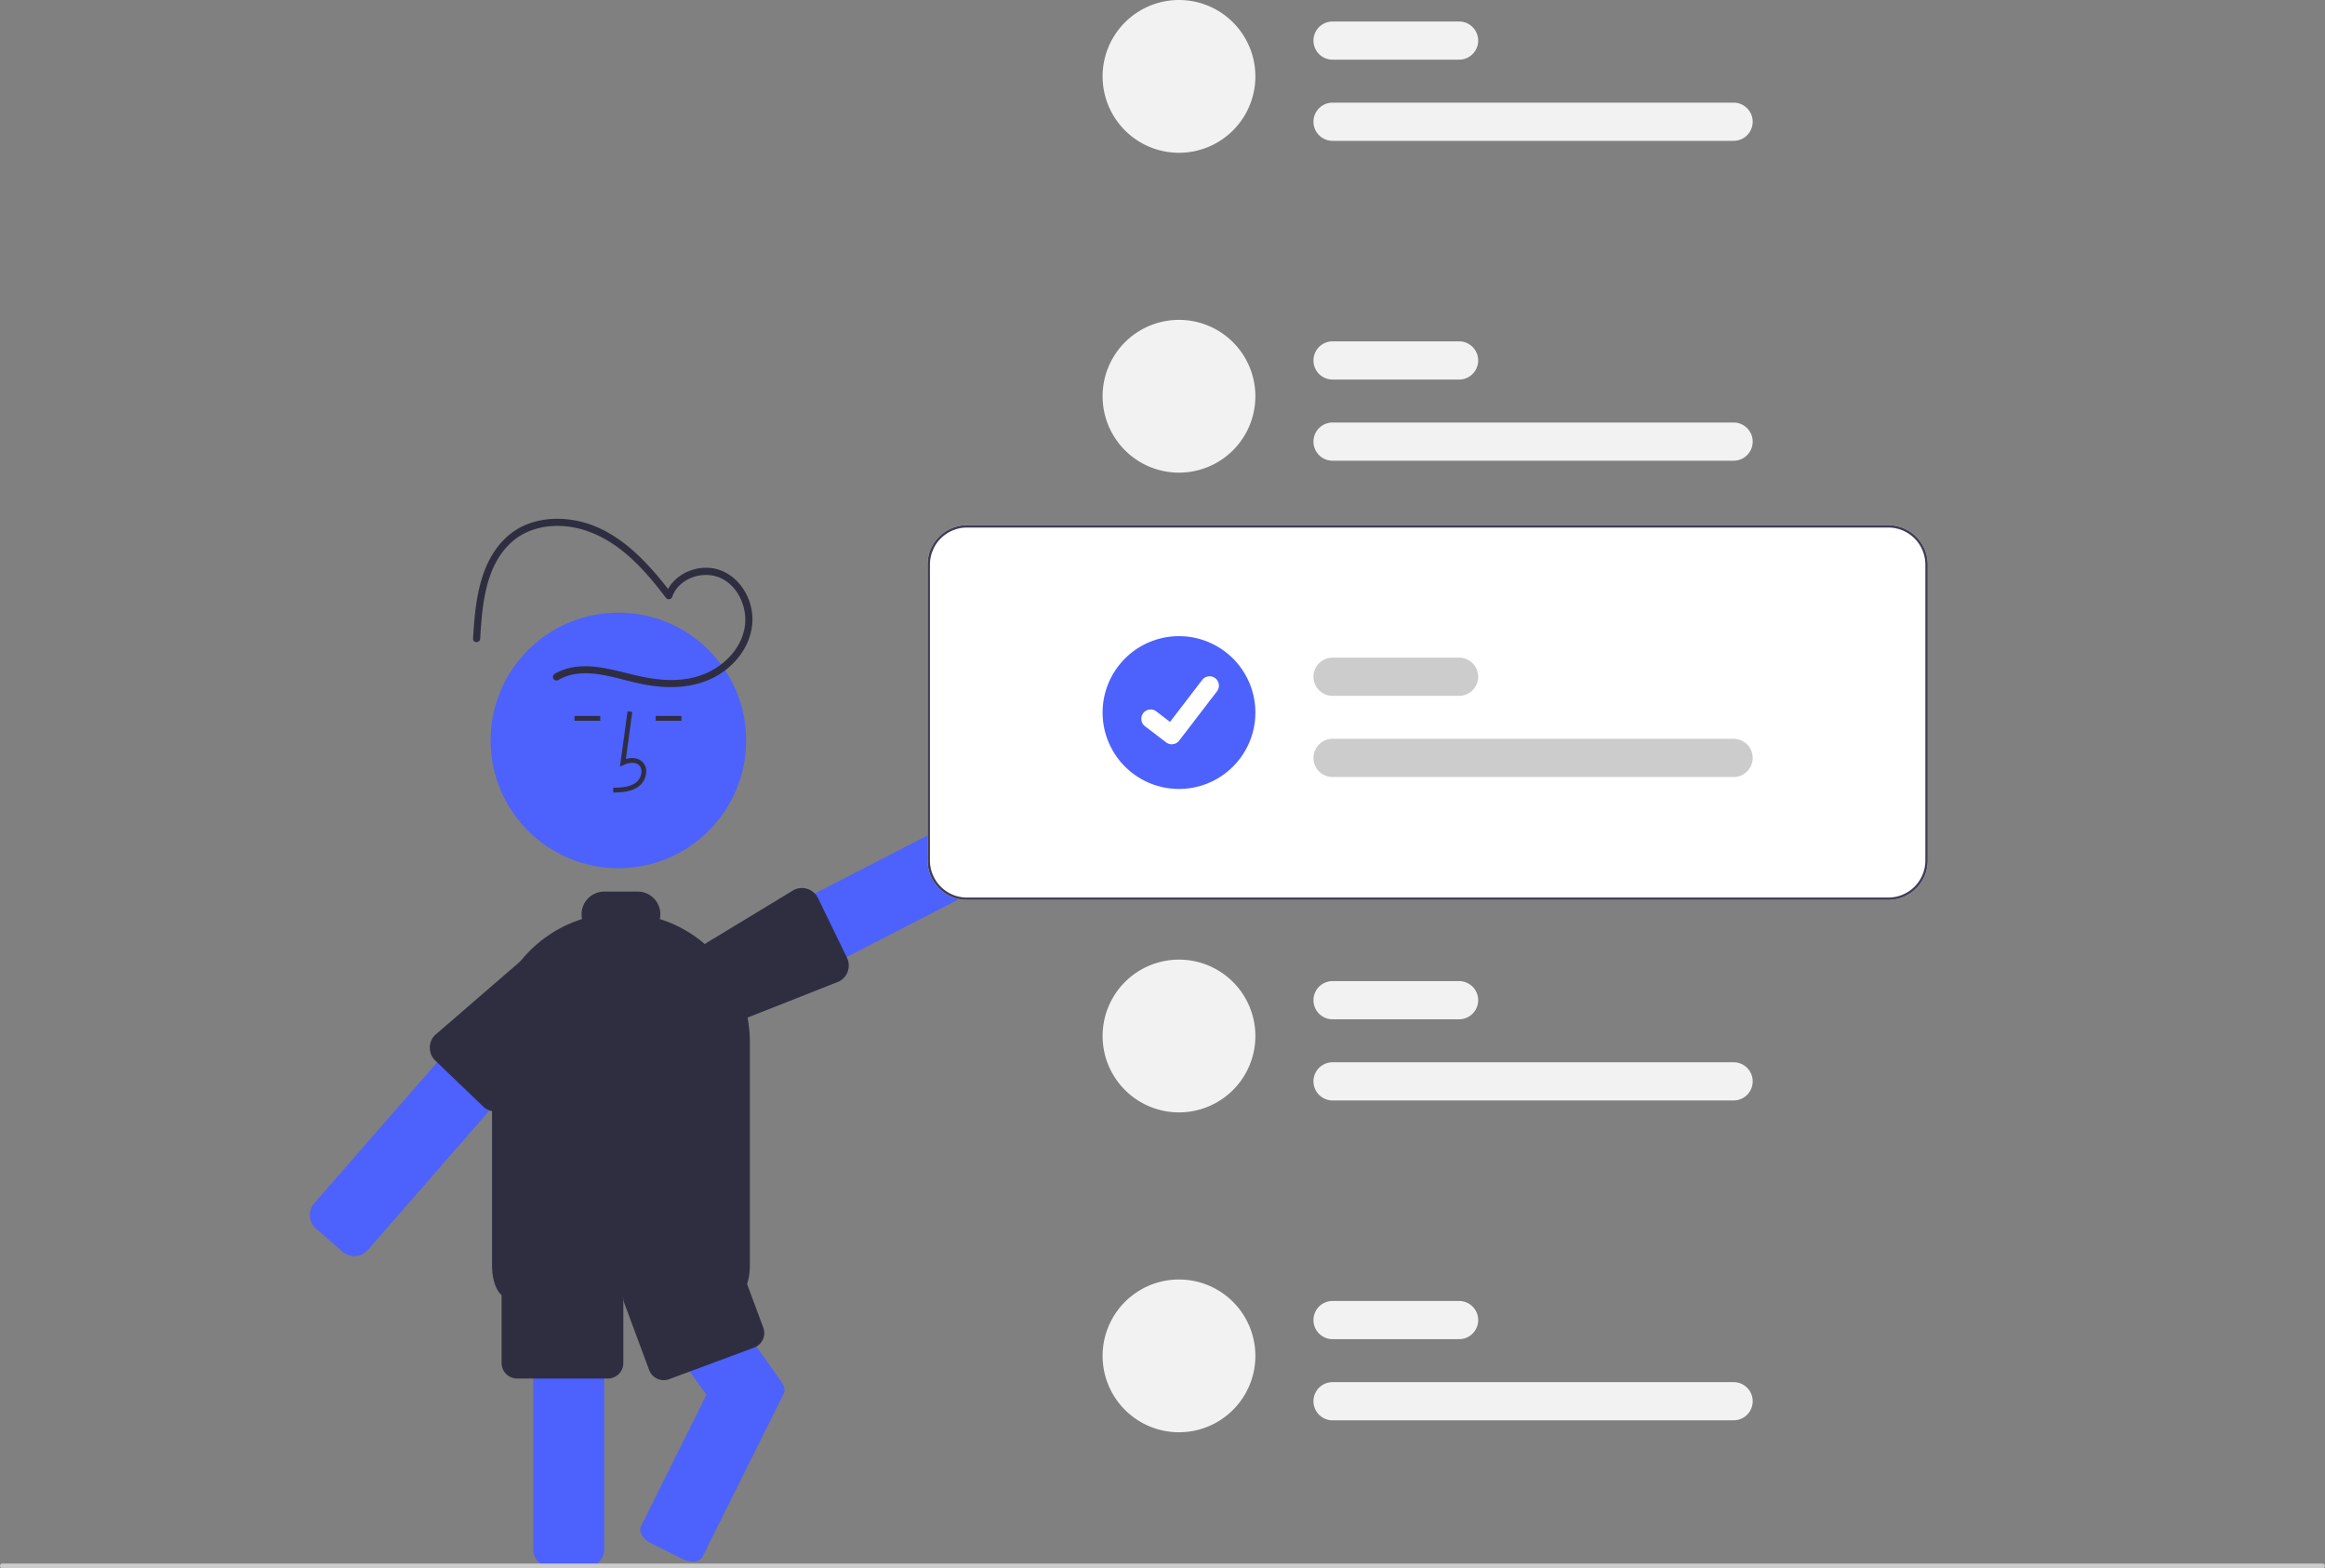 <svg xmlns="http://www.w3.org/2000/svg" width="974" height="657.002" viewBox="0 0 974 657.002">
  <rect x="0" y="0" width="974" height="657.002" fill="#808080" stroke="none"/>
  <g id="undraw_select_re_3kbd" transform="translate(0 -72.15)">
    <path id="Path_81053" data-name="Path 81053" d="M261.42,683.786a7.515,7.515,0,0,1-4.934-1.843l-11.121-9.7a7.518,7.518,0,0,1-.729-10.584L325.5,568.947a5.965,5.965,0,0,1,.515-.536,7.5,7.5,0,0,1,10.061-.181l11.129,9.7a7.5,7.5,0,0,1,2.55,5.142h0a7.49,7.49,0,0,1-1.832,5.441l-80.85,92.71a7.5,7.5,0,0,1-5.651,2.562Z" transform="translate(-113 -85.424)" fill="#4d61fc"/>
    <path id="Path_81054" data-name="Path 81054" d="M409.974,587.335a7.77,7.77,0,0,1-2.3-.352,7.477,7.477,0,0,1-4.386-3.708l-6.761-13.121a7.471,7.471,0,0,1,1.706-9.056,7.1,7.1,0,0,1,1.518-1.047L509.1,503.681a7.516,7.516,0,0,1,10.1,3.225l6.76,13.121a7.517,7.517,0,0,1-3.227,10.1L413.393,586.5a7.441,7.441,0,0,1-3.419.835Z" transform="translate(-113 -85.424)" fill="#4d61fc"/>
    <path id="Path_81055" data-name="Path 81055" d="M408,590.516a7.584,7.584,0,0,1-6.727-4.146l-6.62-13.19a7.468,7.468,0,0,1-.578-5.155c.029-.133.073-.278.116-.418l.04-.132c.117-.344.232-.835.366-1.4l.078-.33c.489-2.122,1.1-4.765,2.322-5.866a2.187,2.187,0,0,1,.511-.356l48-29.1a7.491,7.491,0,0,1,10.136,3.294L467.773,558.7a7.509,7.509,0,0,1-3.347,10.057l-53.158,20.988a7.2,7.2,0,0,1-3.268.771Z" transform="translate(-113 -85.424)" fill="#2f2e41"/>
    <circle id="Ellipse_2411" data-name="Ellipse 2411" cx="53.519" cy="53.519" r="53.519" transform="translate(205.537 328.81)" fill="#4d61fc"/>
    <path id="Path_81056" data-name="Path 81056" d="M358.624,814.1h-14.76a7.508,7.508,0,0,1-7.5-7.5V681.585a7.508,7.508,0,0,1,7.5-7.5h14.76a7.312,7.312,0,0,1,2.714.516,7.443,7.443,0,0,1,4.764,6.637,1.962,1.962,0,0,1,.022.348V806.6a7.508,7.508,0,0,1-7.5,7.5Z" transform="translate(-113 -85.424)" fill="#4d61fc"/>
    <path id="Path_81057" data-name="Path 81057" d="M440.894,737.456a4.028,4.028,0,0,0-.229-.34,6.959,6.959,0,0,0-.76-1.35l-25.16-35.2-20.73-28.99h-35.36l2.5,3.49,4.45,6.23,13.789,19.28,29.55,41.33-27.39,55.02c-1.12,2.24.79,5.46,4.24,7.18l13.21,6.58a9.712,9.712,0,0,0,4.23,1.06c1.86,0,3.41-.69,4.06-2l34.05-68.4a3.963,3.963,0,0,0-.45-3.89Z" transform="translate(-113 -85.424)" fill="#4d61fc"/>
    <path id="Path_81058" data-name="Path 81058" d="M320.555,623.186a7.516,7.516,0,0,1-5.232-2.154L295.3,601.826a7.427,7.427,0,0,1-2.158-4.281,6.475,6.475,0,0,1-.085-1.018,6.82,6.82,0,0,1,.087-1.155,7.383,7.383,0,0,1,2.078-4.167l42.588-36.816c1.154-1.19,4.081-.943,6.663-.726l.39.032a14.049,14.049,0,0,0,1.432.082c.177.019.382.009.571.019a7.547,7.547,0,0,1,4.762,2.144l10.51,10.361a7.509,7.509,0,0,1,.075,10.607l-36.23,43.987a7.479,7.479,0,0,1-5.425,2.293Z" transform="translate(-113 -85.424)" fill="#2f2e41"/>
    <path id="Path_81059" data-name="Path 81059" d="M369.932,489.589l-.056-2c3.721-.1,7-.337,9.466-2.138a6.148,6.148,0,0,0,2.381-4.528,3.514,3.514,0,0,0-1.153-2.9c-1.636-1.382-4.269-.935-6.188-.055l-1.655.759,3.173-23.19,1.981.271-2.7,19.727c2.607-.767,5.023-.437,6.678.961a5.471,5.471,0,0,1,1.86,4.492,8.133,8.133,0,0,1-3.2,6.073C377.354,489.381,373.239,489.5,369.932,489.589Z" transform="translate(-113 -85.424)" fill="#2f2e41"/>
    <rect id="Rectangle_25424" data-name="Rectangle 25424" width="10.771" height="2" transform="translate(274.682 372.091)" fill="#2f2e41"/>
    <rect id="Rectangle_25425" data-name="Rectangle 25425" width="10.771" height="2" transform="translate(240.682 372.091)" fill="#2f2e41"/>
    <path id="Path_81060" data-name="Path 81060" d="M420.634,701.076h-95c-3.645,0-6.5-5.854-6.5-13.328V594.076a54.028,54.028,0,0,1,37.711-51.5,9.372,9.372,0,0,1-.211-2,9.511,9.511,0,0,1,9.5-9.5h14a9.511,9.511,0,0,1,9.5,9.5,9.371,9.371,0,0,1-.222,2.006,53.642,53.642,0,0,1,14.81,7.335c.932.651,1.85,1.345,2.728,2.062a53.864,53.864,0,0,1,17.025,23.879c.552,1.524,1.041,3.1,1.453,4.692h0a54.365,54.365,0,0,1,1.706,13.524v93.672c0,7.287-2.756,13.1-6.291,13.3a.739.739,0,0,1-.209.026Z" transform="translate(-113 -85.424)" fill="#2f2e41"/>
    <path id="Path_81061" data-name="Path 81061" d="M367.634,735.076h-38a6.507,6.507,0,0,1-6.5-6.5v-30a6.507,6.507,0,0,1,6.5-6.5h38a6.507,6.507,0,0,1,6.5,6.5v30a6.507,6.507,0,0,1-6.5,6.5Z" transform="translate(-113 -85.424)" fill="#2f2e41"/>
    <path id="Path_81062" data-name="Path 81062" d="M391.055,735.754a6.511,6.511,0,0,1-6.1-4.235L374.506,703.4a6.508,6.508,0,0,1,3.829-8.357L413.956,681.8a6.509,6.509,0,0,1,8.357,3.829l10.449,28.122a6.508,6.508,0,0,1-3.829,8.357l-35.621,13.235a6.469,6.469,0,0,1-2.257.407Z" transform="translate(-113 -85.424)" fill="#2f2e41"/>
    <path id="Path_81063" data-name="Path 81063" d="M346.894,442.44c9.918-5.732,21.946-1.335,32.192,1.07,10.947,2.569,22.519,3.125,32.837-2.065,8.587-4.32,15.406-12.837,16.224-22.6.764-9.122-4.374-18.842-13.064-22.264-8.853-3.487-20.123,1.075-23.351,10.16l2.742-.358c-10.611-13.93-23.69-28.3-41.941-31.017-8.188-1.217-16.928-.11-23.924,4.566-6.558,4.383-10.782,11.151-13.272,18.52-2.889,8.551-3.645,17.706-4.168,26.661-.113,1.929,2.888,1.922,3,0,.821-14.062,2.153-31.024,13.651-40.848,5.968-5.1,13.937-6.875,21.632-6.259,8.173.654,15.751,4.042,22.321,8.836,7.873,5.744,14.243,13.351,20.112,21.056a1.525,1.525,0,0,0,2.742-.358c2.592-7.292,11.686-10.693,18.764-8.388,8,2.606,12.43,11.683,11.758,19.7-.769,9.176-7.791,16.893-15.91,20.566-9.781,4.425-20.5,3.344-30.62.9-10.751-2.6-22.895-6.442-33.237-.465a1.5,1.5,0,0,0,1.514,2.59Z" transform="translate(-113 -85.424)" fill="#2f2e41"/>
    <path id="Path_81064" data-name="Path 81064" d="M606.907,157.575a32,32,0,0,0,0,64h0a32,32,0,0,0,0-64Z" transform="translate(-113 -85.424)" fill="#f2f2f2"/>
    <path id="Path_81065" data-name="Path 81065" d="M839.246,216.576h-168a8,8,0,0,1,0-16h168a8,8,0,0,1,0,16Z" transform="translate(-113 -85.424)" fill="#f2f2f2"/>
    <path id="Path_81066" data-name="Path 81066" d="M724.246,182.576h-53a8,8,0,0,1,0-16h53a8,8,0,0,1,0,16Z" transform="translate(-113 -85.424)" fill="#f2f2f2"/>
    <path id="Path_81067" data-name="Path 81067" d="M606.907,291.575a32,32,0,0,0,0,64h0a32,32,0,0,0,0-64Z" transform="translate(-113 -85.424)" fill="#f2f2f2"/>
    <path id="Path_81068" data-name="Path 81068" d="M839.246,350.576h-168a8,8,0,0,1,0-16h168a8,8,0,0,1,0,16Z" transform="translate(-113 -85.424)" fill="#f2f2f2"/>
    <path id="Path_81069" data-name="Path 81069" d="M724.246,316.576h-53a8,8,0,0,1,0-16h53a8,8,0,0,1,0,16Z" transform="translate(-113 -85.424)" fill="#f2f2f2"/>
    <path id="Path_81070" data-name="Path 81070" d="M606.907,559.576a32,32,0,0,0,0,64h0a32,32,0,0,0,0-64Z" transform="translate(-113 -85.424)" fill="#f2f2f2"/>
    <path id="Path_81071" data-name="Path 81071" d="M839.246,618.576h-168a8,8,0,0,1,0-16h168a8,8,0,0,1,0,16Z" transform="translate(-113 -85.424)" fill="#f2f2f2"/>
    <path id="Path_81072" data-name="Path 81072" d="M724.246,584.576h-53a8,8,0,0,1,0-16h53a8,8,0,0,1,0,16Z" transform="translate(-113 -85.424)" fill="#f2f2f2"/>
    <path id="Path_81073" data-name="Path 81073" d="M606.907,693.576a32,32,0,0,0,0,64h0a32,32,0,0,0,0-64Z" transform="translate(-113 -85.424)" fill="#f2f2f2"/>
    <path id="Path_81074" data-name="Path 81074" d="M839.246,752.576h-168a8,8,0,0,1,0-16h168a8,8,0,0,1,0,16Z" transform="translate(-113 -85.424)" fill="#f2f2f2"/>
    <path id="Path_81075" data-name="Path 81075" d="M724.246,718.576h-53a8,8,0,0,1,0-16h53a8,8,0,0,1,0,16Z" transform="translate(-113 -85.424)" fill="#f2f2f2"/>
    <path id="Path_81076" data-name="Path 81076" d="M904.077,534.576h-386a16.519,16.519,0,0,1-16.5-16.5v-124a16.519,16.519,0,0,1,16.5-16.5h386a16.519,16.519,0,0,1,16.5,16.5v124A16.519,16.519,0,0,1,904.077,534.576Z" transform="translate(-113 -85.424)" fill="#fff"/>
    <path id="Path_81077" data-name="Path 81077" d="M606.907,424.076a32,32,0,0,0,0,64h0a32,32,0,0,0,0-64Z" transform="translate(-113 -85.424)" fill="#4d61fc"/>
    <path id="Path_81078" data-name="Path 81078" d="M839.246,483.076h-168a8,8,0,0,1,0-16h168a8,8,0,0,1,0,16Z" transform="translate(-113 -85.424)" fill="#ccc"/>
    <path id="Path_81079" data-name="Path 81079" d="M724.246,449.076h-53a8,8,0,0,1,0-16h53a8,8,0,0,1,0,16Z" transform="translate(-113 -85.424)" fill="#ccc"/>
    <path id="Path_81080" data-name="Path 81080" d="M904.077,534.576h-386a16.519,16.519,0,0,1-16.5-16.5v-124a16.519,16.519,0,0,1,16.5-16.5h386a16.519,16.519,0,0,1,16.5,16.5v124A16.519,16.519,0,0,1,904.077,534.576Zm-386-156a15.517,15.517,0,0,0-15.5,15.5v124a15.518,15.518,0,0,0,15.5,15.5h386a15.517,15.517,0,0,0,15.5-15.5v-124a15.518,15.518,0,0,0-15.5-15.5Z" transform="translate(-113 -85.424)" fill="#3f3d56"/>
    <path id="Path_395" data-name="Path 395" d="M603.871,469.365a3.884,3.884,0,0,1-2.336-.777l-.042-.031-8.8-6.732a3.911,3.911,0,1,1,4.759-6.207l5.7,4.371,13.469-17.572a3.909,3.909,0,0,1,5.481-.724h0l-.084.116.086-.116a3.914,3.914,0,0,1,.723,5.482l-15.843,20.66a3.912,3.912,0,0,1-3.111,1.525Z" transform="translate(-113 -85.424)" fill="#fff"/>
    <path id="Path_81081" data-name="Path 81081" d="M1086,814.576H114a1,1,0,0,1,0-2h972a1,1,0,0,1,0,2Z" transform="translate(-113 -85.424)" fill="#ccc"/>
  </g>
</svg>
